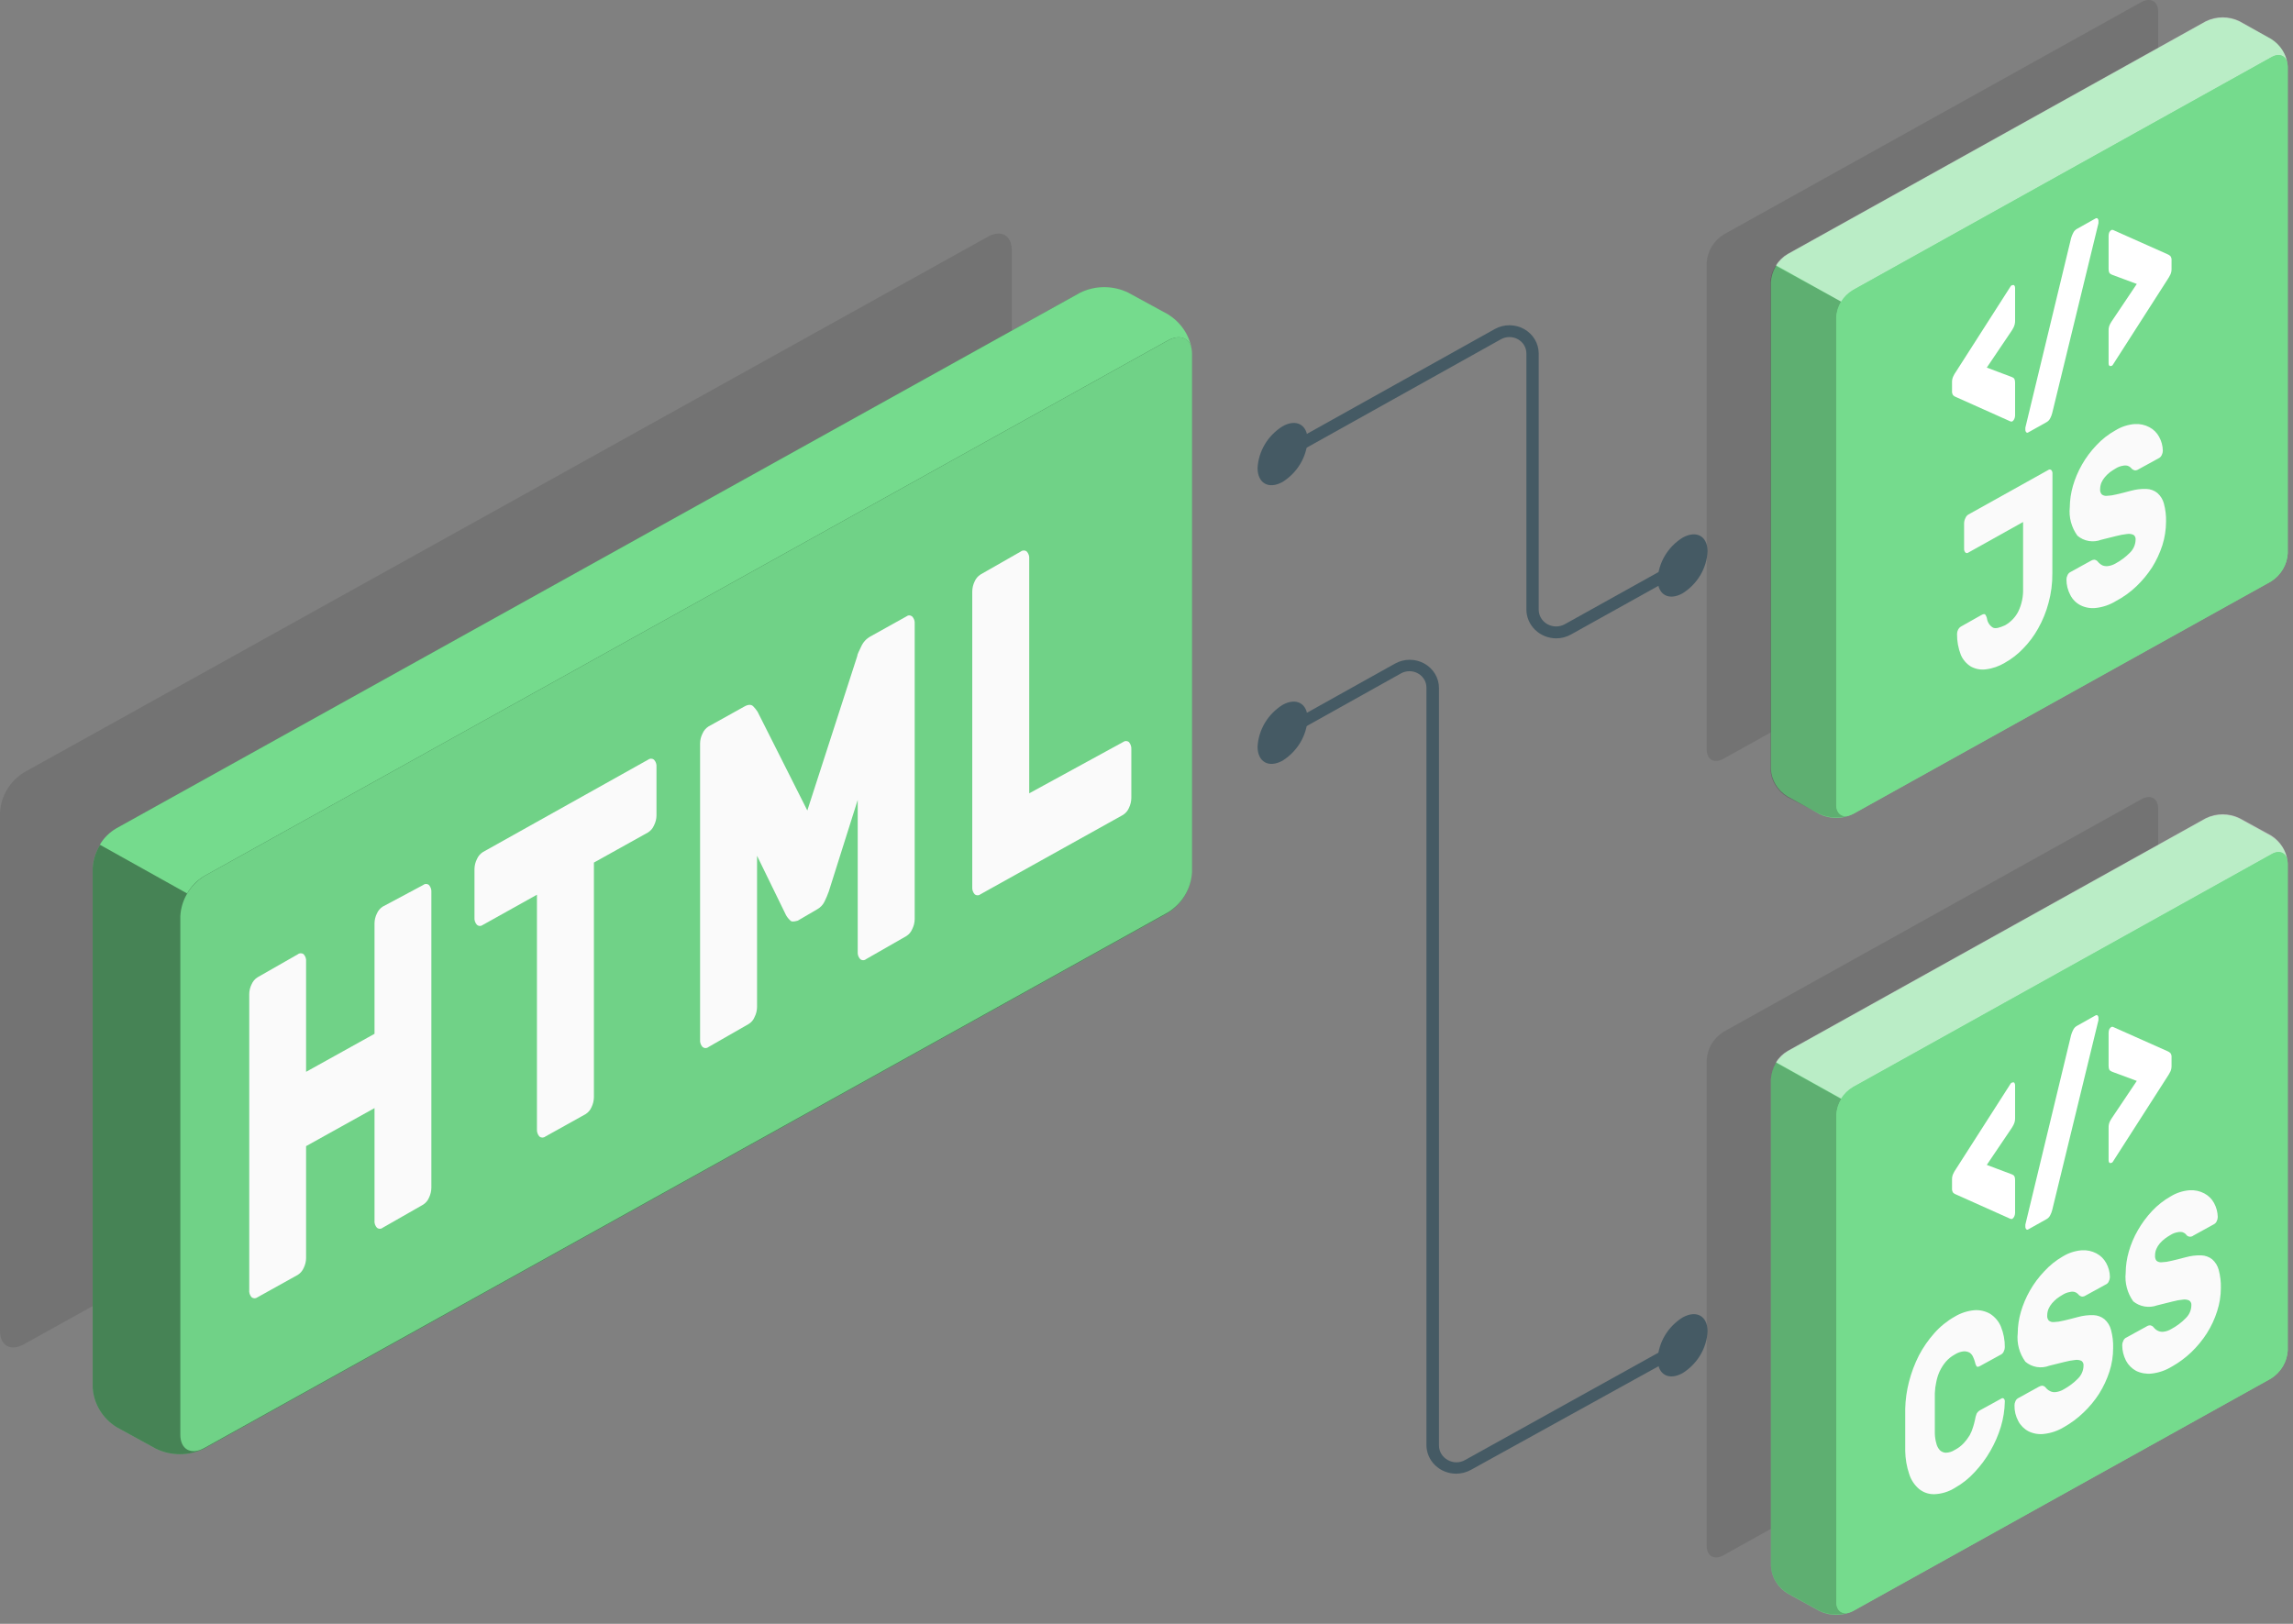 <svg width="192" height="136" viewBox="0 0 192 136" fill="none" xmlns="http://www.w3.org/2000/svg">
<rect x="0" y="0" width="192" height="136" fill="#808080" stroke="none"/>
<path opacity="0.1" d="M179.31 0.169L144.31 19.651C143.903 19.908 143.565 20.253 143.322 20.658C143.079 21.064 142.938 21.519 142.91 21.987V62.766C142.91 63.625 143.54 63.973 144.31 63.548L179.31 44.065C179.717 43.807 180.056 43.461 180.299 43.054C180.543 42.646 180.683 42.19 180.71 41.72V0.97C180.71 0.111 180.08 -0.237 179.31 0.169Z" fill="black"/>
<path d="M184.68 1.818L149.68 21.301C149.273 21.557 148.934 21.902 148.691 22.307C148.447 22.713 148.307 23.168 148.28 23.637V64.387C148.302 64.856 148.442 65.313 148.688 65.718C148.933 66.123 149.277 66.465 149.69 66.713L152.35 68.18C152.786 68.392 153.267 68.502 153.755 68.502C154.243 68.502 154.724 68.392 155.16 68.18L190.16 48.706C190.567 48.448 190.905 48.102 191.148 47.694C191.392 47.287 191.532 46.831 191.56 46.362V5.591C191.535 5.124 191.395 4.67 191.151 4.265C190.908 3.861 190.568 3.518 190.16 3.266L187.5 1.799C187.061 1.591 186.577 1.485 186.088 1.488C185.598 1.492 185.116 1.605 184.68 1.818Z" fill="#75DB8D"/>
<path opacity="0.2" d="M155.16 68.16C154.722 68.365 154.242 68.472 153.755 68.472C153.268 68.472 152.788 68.365 152.35 68.16L149.65 66.751C149.237 66.503 148.893 66.162 148.648 65.757C148.402 65.352 148.262 64.895 148.24 64.426V23.637C148.257 23.146 148.412 22.669 148.69 22.257L154.16 25.258C153.91 25.662 153.769 26.12 153.75 26.59V67.34C153.72 68.17 154.3 68.624 155.16 68.16Z" fill="black"/>
<path opacity="0.5" d="M191.54 5.341C191.43 4.666 190.86 4.376 190.16 4.81L155.16 24.293C154.75 24.531 154.406 24.862 154.16 25.258L148.71 22.219C148.951 21.819 149.296 21.486 149.71 21.254L184.71 1.771C185.146 1.559 185.627 1.448 186.115 1.448C186.603 1.448 187.084 1.559 187.52 1.771L190.16 3.257C190.53 3.49 190.845 3.796 191.083 4.155C191.321 4.515 191.477 4.919 191.54 5.341Z" fill="white"/>
<path d="M190.16 4.81L155.16 24.293C154.753 24.549 154.414 24.893 154.171 25.299C153.927 25.705 153.787 26.16 153.76 26.628V67.379C153.76 68.247 154.39 68.594 155.16 68.16L190.16 48.687C190.567 48.429 190.905 48.082 191.148 47.675C191.392 47.268 191.533 46.812 191.56 46.342V5.592C191.56 4.733 190.93 4.376 190.16 4.81Z" fill="#75DB8D"/>
<path d="M163.45 32.012C163.445 31.854 163.476 31.695 163.54 31.549C163.608 31.397 163.692 31.251 163.79 31.115L168.36 23.974C168.378 23.945 168.402 23.918 168.43 23.897H168.49C168.514 23.879 168.544 23.869 168.575 23.869C168.606 23.869 168.636 23.879 168.66 23.897C168.71 23.961 168.735 24.039 168.73 24.119V26.869C168.733 27.07 168.685 27.269 168.59 27.448C168.523 27.579 168.446 27.704 168.36 27.824L166.36 30.787L168.36 31.54C168.441 31.565 168.518 31.601 168.59 31.646C168.68 31.704 168.73 31.839 168.73 32.07V34.811C168.726 34.911 168.702 35.009 168.66 35.1C168.622 35.181 168.564 35.25 168.49 35.303H168.43H168.36L163.79 33.257C163.696 33.224 163.61 33.172 163.54 33.103C163.468 32.994 163.437 32.865 163.45 32.736V32.012Z" fill="white"/>
<path d="M173.42 19.941C173.464 19.787 173.524 19.639 173.6 19.497C173.669 19.352 173.785 19.234 173.93 19.159L175.46 18.3C175.486 18.282 175.518 18.271 175.55 18.271C175.582 18.271 175.614 18.282 175.64 18.3C175.692 18.363 175.717 18.442 175.71 18.522C175.714 18.58 175.714 18.638 175.71 18.696L171.84 34.589C171.804 34.736 171.75 34.879 171.68 35.014C171.611 35.166 171.492 35.292 171.34 35.371L169.84 36.21C169.816 36.23 169.786 36.241 169.755 36.241C169.724 36.241 169.694 36.23 169.67 36.21C169.614 36.15 169.585 36.07 169.59 35.989C169.586 35.931 169.586 35.873 169.59 35.815L173.42 19.941Z" fill="white"/>
<path d="M181.83 22.517C181.835 22.675 181.804 22.833 181.74 22.98C181.667 23.13 181.584 23.275 181.49 23.414L176.92 30.545L176.85 30.632H176.8C176.774 30.651 176.742 30.661 176.71 30.661C176.678 30.661 176.646 30.651 176.62 30.632C176.574 30.571 176.552 30.495 176.56 30.42V27.689C176.551 27.494 176.596 27.301 176.69 27.129C176.758 27.002 176.835 26.88 176.92 26.762L178.92 23.781L176.92 23.038C176.838 23.011 176.76 22.971 176.69 22.922C176.6 22.864 176.56 22.719 176.56 22.497V19.747C176.559 19.645 176.58 19.543 176.62 19.448C176.661 19.369 176.723 19.302 176.8 19.255H176.85H176.92L181.49 21.291C181.585 21.327 181.67 21.383 181.74 21.455C181.814 21.563 181.846 21.693 181.83 21.822V22.517Z" fill="white"/>
<path d="M171.85 48.022C171.858 48.856 171.751 49.687 171.53 50.492C171.334 51.239 171.042 51.959 170.66 52.635C170.319 53.254 169.891 53.825 169.39 54.333C168.947 54.797 168.435 55.193 167.87 55.51C167.385 55.804 166.839 55.992 166.27 56.06C165.837 56.114 165.398 56.029 165.02 55.819C164.649 55.586 164.359 55.249 164.19 54.854C163.97 54.29 163.861 53.691 163.87 53.088C163.872 52.964 163.903 52.842 163.96 52.731C164.006 52.633 164.078 52.55 164.17 52.49L165.88 51.525C166.05 51.428 166.16 51.409 166.22 51.457C166.301 51.566 166.356 51.692 166.38 51.824C166.402 51.975 166.459 52.12 166.545 52.249C166.631 52.377 166.746 52.486 166.88 52.567C167.11 52.673 167.44 52.567 167.88 52.374C168.379 52.094 168.777 51.673 169.02 51.168C169.29 50.586 169.419 49.953 169.4 49.315V43.718L164.82 46.276C164.785 46.305 164.741 46.321 164.695 46.321C164.649 46.321 164.605 46.305 164.57 46.276C164.531 46.232 164.501 46.182 164.482 46.127C164.463 46.072 164.456 46.015 164.46 45.957V43.825C164.463 43.674 164.501 43.526 164.57 43.391C164.617 43.267 164.705 43.162 164.82 43.091L171.5 39.367C171.536 39.337 171.582 39.32 171.63 39.32C171.678 39.32 171.724 39.337 171.76 39.367C171.798 39.411 171.826 39.462 171.843 39.516C171.86 39.571 171.866 39.628 171.86 39.685L171.85 48.022Z" fill="#FAFAFA"/>
<path d="M177.16 36.027C177.637 35.737 178.179 35.561 178.74 35.515C179.167 35.486 179.595 35.576 179.97 35.776C180.321 35.961 180.607 36.243 180.79 36.586C180.989 36.946 181.096 37.346 181.1 37.754C181.098 37.878 181.067 38 181.01 38.111C180.971 38.204 180.905 38.285 180.82 38.343L179.06 39.307C178.972 39.367 178.867 39.397 178.76 39.394C178.676 39.378 178.597 39.341 178.53 39.288L178.4 39.153C178.329 39.087 178.243 39.038 178.15 39.008C178.019 38.977 177.881 38.977 177.75 39.008C177.54 39.042 177.339 39.118 177.16 39.23C176.991 39.328 176.827 39.434 176.67 39.549C176.521 39.668 176.384 39.801 176.26 39.944C176.137 40.087 176.036 40.246 175.96 40.417C175.887 40.596 175.85 40.785 175.85 40.977C175.834 41.129 175.881 41.282 175.98 41.401C176.039 41.449 176.108 41.485 176.182 41.507C176.256 41.528 176.333 41.535 176.41 41.527C176.677 41.517 176.942 41.479 177.2 41.411C177.53 41.334 177.94 41.237 178.43 41.102C178.849 40.987 179.284 40.934 179.72 40.948C180.057 40.958 180.381 41.077 180.64 41.286C180.911 41.522 181.102 41.831 181.19 42.173C181.323 42.668 181.384 43.178 181.37 43.688C181.367 44.362 181.263 45.032 181.06 45.676C180.85 46.321 180.562 46.94 180.2 47.519C179.825 48.098 179.383 48.632 178.88 49.111C178.369 49.599 177.79 50.015 177.16 50.347C176.658 50.655 176.091 50.85 175.5 50.916C175.057 50.968 174.607 50.891 174.21 50.694C173.842 50.504 173.544 50.207 173.36 49.845C173.142 49.44 173.029 48.989 173.03 48.532C173.031 48.408 173.062 48.286 173.12 48.175C173.159 48.077 173.229 47.993 173.32 47.934L175.07 46.969C175.157 46.914 175.256 46.881 175.36 46.873C175.44 46.883 175.516 46.913 175.58 46.96L175.74 47.133C175.824 47.218 175.922 47.29 176.03 47.346C176.171 47.405 176.326 47.429 176.48 47.413C176.722 47.386 176.954 47.306 177.16 47.182C177.596 46.943 177.994 46.644 178.34 46.294C178.64 46.004 178.812 45.613 178.82 45.203C178.83 45.127 178.82 45.05 178.79 44.979C178.761 44.908 178.712 44.846 178.65 44.798C178.486 44.721 178.301 44.694 178.12 44.721C177.82 44.754 177.522 44.809 177.23 44.885L175.95 45.203C175.617 45.332 175.254 45.368 174.9 45.309C174.547 45.249 174.218 45.096 173.95 44.866C173.447 44.171 173.22 43.325 173.31 42.482C173.316 41.882 173.404 41.285 173.57 40.707C173.751 40.082 174.006 39.48 174.33 38.912C174.661 38.33 175.064 37.789 175.53 37.3C175.999 36.794 176.549 36.364 177.16 36.027Z" fill="#FAFAFA"/>
<path opacity="0.1" d="M179.31 66.935L144.31 86.418C143.903 86.674 143.565 87.019 143.322 87.424C143.079 87.83 142.938 88.285 142.91 88.753V129.474C142.91 130.333 143.54 130.681 144.31 130.256L179.31 110.773C179.717 110.516 180.056 110.169 180.299 109.762C180.543 109.355 180.683 108.898 180.71 108.428V67.716C180.71 66.858 180.08 66.51 179.31 66.935Z" fill="black"/>
<path d="M184.68 68.566L149.68 88.049C149.273 88.304 148.934 88.649 148.691 89.055C148.447 89.46 148.307 89.916 148.28 90.384V131.134C148.302 131.603 148.442 132.06 148.688 132.465C148.933 132.87 149.277 133.212 149.69 133.46L152.35 134.927C152.786 135.139 153.267 135.249 153.755 135.249C154.243 135.249 154.724 135.139 155.16 134.927L190.16 115.454C190.567 115.195 190.905 114.849 191.148 114.442C191.392 114.034 191.532 113.578 191.56 113.109V72.339C191.534 71.871 191.392 71.416 191.147 71.011C190.902 70.607 190.56 70.265 190.15 70.013L187.49 68.547C187.052 68.341 186.57 68.235 186.083 68.238C185.595 68.242 185.115 68.354 184.68 68.566Z" fill="#75DB8D"/>
<path opacity="0.2" d="M155.16 134.907C154.723 135.114 154.242 135.222 153.755 135.222C153.268 135.222 152.787 135.114 152.35 134.907L149.69 133.441C149.277 133.192 148.933 132.851 148.688 132.446C148.442 132.041 148.302 131.584 148.28 131.115V90.384C148.297 89.893 148.452 89.416 148.73 89.004L154.17 92.044C153.92 92.448 153.779 92.905 153.76 93.375V134.126C153.72 134.917 154.3 135.37 155.16 134.907Z" fill="black"/>
<path opacity="0.5" d="M191.54 72.087C191.43 71.412 190.86 71.122 190.16 71.557L155.16 91.039C154.75 91.277 154.406 91.609 154.16 92.004L148.71 88.965C148.951 88.565 149.296 88.233 149.71 88L184.71 68.517C185.146 68.305 185.627 68.194 186.115 68.194C186.603 68.194 187.084 68.305 187.52 68.517L190.18 69.974C190.55 70.212 190.863 70.524 191.098 70.888C191.332 71.253 191.483 71.662 191.54 72.087Z" fill="white"/>
<path d="M190.16 71.577L155.16 91.059C154.753 91.315 154.414 91.66 154.171 92.065C153.927 92.471 153.787 92.927 153.76 93.395V134.145C153.76 135.014 154.39 135.361 155.16 134.927L190.16 115.454C190.567 115.195 190.905 114.849 191.148 114.442C191.392 114.034 191.532 113.578 191.56 113.109V72.339C191.56 71.48 190.93 71.123 190.16 71.577Z" fill="#75DB8D"/>
<path d="M163.45 98.789C163.445 98.63 163.476 98.472 163.54 98.326C163.608 98.173 163.692 98.028 163.79 97.891L168.36 90.751C168.378 90.721 168.402 90.695 168.43 90.673H168.49C168.514 90.655 168.544 90.645 168.575 90.645C168.606 90.645 168.636 90.655 168.66 90.673C168.71 90.737 168.735 90.816 168.73 90.895V93.645C168.735 93.847 168.686 94.046 168.59 94.224C168.523 94.355 168.446 94.481 168.36 94.601L166.36 97.563L168.36 98.316C168.441 98.342 168.518 98.377 168.59 98.422C168.68 98.48 168.73 98.615 168.73 98.847V101.597C168.726 101.697 168.702 101.795 168.66 101.886C168.622 101.967 168.564 102.036 168.49 102.089H168.43H168.36L163.79 100.043C163.696 100.01 163.61 99.958 163.54 99.889C163.468 99.78 163.437 99.65 163.45 99.522V98.789Z" fill="white"/>
<path d="M173.42 86.688C173.464 86.534 173.524 86.386 173.6 86.244C173.669 86.1 173.785 85.981 173.93 85.906L175.46 85.047C175.486 85.029 175.518 85.019 175.55 85.019C175.582 85.019 175.614 85.029 175.64 85.047C175.692 85.11 175.717 85.189 175.71 85.269C175.714 85.327 175.714 85.385 175.71 85.443L171.84 101.336C171.804 101.483 171.75 101.626 171.68 101.761C171.611 101.913 171.492 102.039 171.34 102.118L169.84 102.958C169.816 102.977 169.786 102.988 169.755 102.988C169.724 102.988 169.694 102.977 169.67 102.958C169.614 102.897 169.585 102.817 169.59 102.736C169.586 102.678 169.586 102.62 169.59 102.562L173.42 86.688Z" fill="white"/>
<path d="M181.83 89.264C181.835 89.422 181.804 89.58 181.74 89.727C181.667 89.877 181.584 90.022 181.49 90.161L176.92 97.292L176.85 97.379H176.8C176.775 97.4 176.743 97.411 176.71 97.411C176.677 97.411 176.645 97.4 176.62 97.379C176.574 97.318 176.552 97.242 176.56 97.167V94.445C176.551 94.248 176.596 94.052 176.69 93.876C176.758 93.749 176.835 93.627 176.92 93.51L178.92 90.528L176.92 89.785C176.838 89.758 176.76 89.719 176.69 89.669C176.6 89.611 176.56 89.466 176.56 89.244V86.494C176.559 86.391 176.58 86.29 176.62 86.195C176.661 86.116 176.723 86.049 176.8 86.002H176.85C176.861 85.997 176.873 85.994 176.885 85.994C176.897 85.994 176.909 85.997 176.92 86.002L181.49 88.038C181.585 88.074 181.67 88.13 181.74 88.202C181.814 88.31 181.846 88.44 181.83 88.569V89.264Z" fill="white"/>
<path d="M162.01 116.689C162.01 116.872 162.01 117.113 162.01 117.422C162.01 117.731 162.01 118.039 162.01 118.387C162.01 118.734 162.01 119.033 162.01 119.352C162.01 119.67 162.01 119.892 162.01 120.066C162.017 120.336 162.057 120.605 162.13 120.867C162.175 121.08 162.275 121.279 162.42 121.446C162.553 121.581 162.736 121.661 162.93 121.668C163.202 121.66 163.466 121.577 163.69 121.426C163.973 121.281 164.227 121.089 164.44 120.857C164.626 120.655 164.79 120.435 164.93 120.201C165.049 119.986 165.143 119.76 165.21 119.525C165.28 119.304 165.33 119.101 165.37 118.927C165.396 118.746 165.443 118.568 165.51 118.396C165.581 118.27 165.689 118.166 165.82 118.097L167.58 117.132C167.607 117.109 167.643 117.096 167.68 117.096C167.717 117.096 167.752 117.109 167.78 117.132C167.813 117.167 167.838 117.209 167.854 117.253C167.869 117.298 167.875 117.346 167.87 117.393C167.855 118.102 167.744 118.806 167.54 119.487C167.325 120.199 167.026 120.886 166.65 121.533C166.284 122.172 165.841 122.768 165.33 123.308C164.859 123.824 164.305 124.264 163.69 124.611C163.177 124.934 162.582 125.117 161.97 125.142C161.498 125.153 161.038 124.994 160.68 124.698C160.292 124.361 160.008 123.926 159.86 123.443C159.651 122.819 159.54 122.169 159.53 121.513C159.53 120.979 159.53 120.4 159.53 119.776C159.53 119.149 159.53 118.551 159.53 117.972C159.549 117.21 159.657 116.453 159.85 115.714C160.043 114.961 160.318 114.23 160.67 113.533C161.022 112.857 161.459 112.225 161.97 111.651C162.458 111.098 163.04 110.629 163.69 110.262C164.187 109.965 164.748 109.784 165.33 109.731C165.792 109.702 166.253 109.81 166.65 110.04C167.05 110.3 167.36 110.67 167.54 111.101C167.764 111.651 167.876 112.238 167.87 112.829C167.868 112.953 167.837 113.075 167.78 113.186C167.741 113.284 167.671 113.369 167.58 113.427L165.82 114.392C165.67 114.479 165.57 114.498 165.51 114.44C165.438 114.328 165.39 114.204 165.37 114.073C165.329 113.925 165.275 113.78 165.21 113.639C165.152 113.501 165.055 113.381 164.93 113.292C164.781 113.209 164.611 113.169 164.44 113.176C164.172 113.202 163.914 113.291 163.69 113.437C163.401 113.593 163.143 113.799 162.93 114.045C162.726 114.287 162.555 114.553 162.42 114.836C162.287 115.126 162.19 115.431 162.13 115.743C162.06 116.054 162.02 116.37 162.01 116.689Z" fill="#FAFAFA"/>
<path d="M172.73 105.225C173.207 104.935 173.748 104.759 174.31 104.713C174.737 104.684 175.165 104.774 175.54 104.974C175.891 105.159 176.177 105.441 176.36 105.785C176.559 106.144 176.666 106.545 176.67 106.952C176.668 107.076 176.637 107.198 176.58 107.309C176.545 107.404 176.478 107.486 176.39 107.541L174.63 108.506C174.542 108.565 174.437 108.595 174.33 108.593C174.246 108.576 174.167 108.539 174.1 108.486L173.97 108.351C173.899 108.286 173.813 108.236 173.72 108.207C173.589 108.17 173.451 108.17 173.32 108.207C173.11 108.242 172.909 108.317 172.73 108.429C172.561 108.526 172.397 108.632 172.24 108.747C172.091 108.867 171.954 108.999 171.83 109.143C171.707 109.286 171.606 109.445 171.53 109.615C171.457 109.794 171.42 109.984 171.42 110.175C171.404 110.328 171.451 110.48 171.55 110.6C171.609 110.648 171.678 110.684 171.752 110.705C171.826 110.727 171.903 110.733 171.98 110.725C172.247 110.716 172.512 110.677 172.77 110.609C173.1 110.532 173.51 110.436 174 110.301C174.419 110.185 174.854 110.133 175.29 110.146C175.627 110.156 175.951 110.275 176.21 110.484C176.481 110.721 176.672 111.03 176.76 111.372C176.893 111.866 176.954 112.376 176.94 112.887C176.942 113.561 176.838 114.231 176.63 114.875C176.42 115.52 176.132 116.138 175.77 116.718C175.399 117.298 174.955 117.833 174.45 118.31C173.957 118.785 173.403 119.197 172.8 119.535C172.297 119.838 171.729 120.03 171.14 120.095C170.697 120.147 170.247 120.069 169.85 119.873C169.484 119.679 169.188 119.383 169 119.024C168.781 118.619 168.671 118.168 168.68 117.711C168.677 117.588 168.704 117.466 168.76 117.354C168.799 117.256 168.869 117.172 168.96 117.113L170.71 116.148C170.8 116.093 170.903 116.06 171.01 116.052C171.086 116.064 171.158 116.094 171.22 116.139L171.38 116.312C171.462 116.397 171.561 116.466 171.67 116.515C171.809 116.583 171.965 116.61 172.12 116.592C172.362 116.565 172.594 116.485 172.8 116.361C173.236 116.122 173.634 115.823 173.98 115.473C174.283 115.181 174.455 114.786 174.46 114.373C174.469 114.298 174.457 114.223 174.428 114.154C174.398 114.085 174.351 114.024 174.29 113.977C174.126 113.9 173.941 113.873 173.76 113.9C173.46 113.933 173.162 113.988 172.87 114.064L171.59 114.382C171.257 114.511 170.894 114.547 170.54 114.488C170.187 114.428 169.858 114.275 169.59 114.045C169.086 113.35 168.859 112.504 168.95 111.661C168.956 111.061 169.044 110.464 169.21 109.886C169.391 109.261 169.646 108.659 169.97 108.091C170.301 107.509 170.704 106.968 171.17 106.479C171.619 105.985 172.145 105.562 172.73 105.225Z" fill="#FAFAFA"/>
<path d="M181.76 100.198C182.233 99.908 182.772 99.732 183.33 99.686C183.761 99.656 184.191 99.747 184.57 99.947C184.921 100.132 185.207 100.414 185.39 100.757C185.585 101.118 185.691 101.518 185.7 101.925C185.698 102.049 185.667 102.171 185.61 102.282C185.571 102.378 185.501 102.459 185.41 102.514L183.66 103.479C183.585 103.542 183.489 103.576 183.39 103.576C183.291 103.576 183.195 103.542 183.12 103.479L183 103.343C182.929 103.278 182.843 103.228 182.75 103.199C182.619 103.168 182.481 103.168 182.35 103.199C182.139 103.232 181.939 103.308 181.76 103.421C181.591 103.518 181.427 103.624 181.27 103.739C181.118 103.858 180.977 103.991 180.85 104.135C180.73 104.275 180.633 104.431 180.56 104.598C180.483 104.778 180.446 104.972 180.45 105.167C180.436 105.318 180.479 105.469 180.57 105.592C180.629 105.639 180.698 105.675 180.772 105.696C180.846 105.718 180.923 105.725 181 105.717C181.27 105.708 181.539 105.669 181.8 105.601C182.13 105.524 182.54 105.428 183.03 105.293C183.449 105.177 183.884 105.125 184.32 105.138C184.652 105.149 184.972 105.264 185.23 105.466C185.5 105.704 185.691 106.013 185.78 106.354C185.913 106.852 185.974 107.365 185.96 107.879C185.958 108.533 185.853 109.184 185.65 109.809C185.446 110.459 185.157 111.082 184.79 111.661C184.419 112.24 183.979 112.774 183.48 113.254C182.985 113.725 182.431 114.133 181.83 114.469C181.324 114.777 180.754 114.972 180.16 115.039C179.717 115.086 179.269 115.009 178.87 114.817C178.506 114.621 178.211 114.325 178.02 113.968C177.81 113.56 177.7 113.111 177.7 112.655C177.7 112.531 177.731 112.409 177.79 112.298C177.827 112.201 177.893 112.117 177.98 112.057L179.74 111.092C179.824 111.032 179.925 110.999 180.03 110.996C180.109 111.009 180.184 111.039 180.25 111.082C180.299 111.144 180.352 111.202 180.41 111.256C180.488 111.341 180.584 111.41 180.69 111.459C180.832 111.526 180.992 111.553 181.15 111.536C181.393 111.507 181.626 111.425 181.83 111.295C182.269 111.06 182.667 110.76 183.01 110.407C183.16 110.265 183.28 110.095 183.363 109.908C183.445 109.721 183.488 109.52 183.49 109.317C183.499 109.241 183.488 109.165 183.456 109.095C183.424 109.025 183.374 108.965 183.31 108.921C183.149 108.843 182.967 108.816 182.79 108.844C182.489 108.872 182.191 108.927 181.9 109.008L180.62 109.326C180.286 109.447 179.924 109.48 179.572 109.42C179.221 109.361 178.892 109.212 178.62 108.988C178.126 108.29 177.903 107.446 177.99 106.605C177.996 106.005 178.083 105.408 178.25 104.829C178.427 104.204 178.682 103.601 179.01 103.035C179.341 102.455 179.74 101.914 180.2 101.423C180.652 100.94 181.178 100.527 181.76 100.198Z" fill="#FAFAFA"/>
<path opacity="0.1" d="M82.72 19.825L2 64.696C1.416 65.062 0.931 65.556 0.583 66.138C0.236 66.72 0.036 67.373 0 68.044V111.468C0 112.703 0.89 113.205 2 112.587L82.72 67.716C83.302 67.348 83.786 66.853 84.133 66.272C84.481 65.69 84.682 65.038 84.72 64.368V20.944C84.72 19.709 83.82 19.207 82.72 19.825Z" fill="black"/>
<path d="M90.47 24.505L9.76 69.376C9.177 69.743 8.692 70.237 8.344 70.819C7.997 71.401 7.797 72.054 7.76 72.725V116.206C7.798 116.872 7.999 117.521 8.347 118.098C8.694 118.675 9.179 119.164 9.76 119.526L13.07 121.34C13.691 121.639 14.376 121.794 15.07 121.794C15.764 121.794 16.449 121.639 17.07 121.34L97.78 76.469C98.363 76.102 98.848 75.608 99.196 75.026C99.543 74.444 99.743 73.791 99.78 73.12V29.697C99.745 29.028 99.545 28.378 99.198 27.799C98.85 27.22 98.364 26.729 97.78 26.368L94.47 24.553C93.853 24.247 93.17 24.083 92.476 24.075C91.782 24.066 91.095 24.214 90.47 24.505Z" fill="#75DB8D"/>
<path opacity="0.4" d="M90.47 24.505L9.76 69.376C9.177 69.743 8.692 70.237 8.344 70.819C7.997 71.401 7.797 72.054 7.76 72.725V116.206C7.798 116.872 7.999 117.521 8.347 118.098C8.694 118.675 9.179 119.164 9.76 119.526L13.07 121.34C13.691 121.639 14.376 121.794 15.07 121.794C15.764 121.794 16.449 121.639 17.07 121.34L97.78 76.469C98.363 76.102 98.848 75.608 99.196 75.026C99.543 74.444 99.743 73.791 99.78 73.12V29.697C99.745 29.028 99.545 28.378 99.198 27.799C98.85 27.22 98.364 26.729 97.78 26.368L94.47 24.553C93.853 24.247 93.17 24.083 92.476 24.075C91.782 24.066 91.095 24.214 90.47 24.505Z" fill="black"/>
<path d="M99.79 29.272C99.63 28.307 98.79 27.959 97.79 28.509L17.08 73.381C16.49 73.739 16.004 74.237 15.67 74.828L8.36 70.746C8.691 70.183 9.166 69.711 9.74 69.376L90.46 24.505C91.081 24.204 91.766 24.048 92.46 24.048C93.154 24.048 93.839 24.204 94.46 24.505L97.77 26.309C98.306 26.635 98.764 27.068 99.113 27.579C99.461 28.09 99.692 28.668 99.79 29.272Z" fill="#75DB8D"/>
<path d="M97.81 28.509L17.1 73.38C16.516 73.746 16.031 74.241 15.683 74.823C15.336 75.405 15.136 76.058 15.1 76.729V120.152C15.1 121.387 15.99 121.889 17.1 121.272L97.81 76.401C98.393 76.034 98.878 75.54 99.226 74.958C99.573 74.376 99.773 73.723 99.81 73.052V29.629C99.82 28.394 98.92 27.892 97.81 28.509Z" fill="#75DB8D"/>
<g opacity="0.2">
<path opacity="0.2" d="M97.81 28.509L17.1 73.38C16.516 73.746 16.031 74.241 15.683 74.823C15.336 75.405 15.136 76.058 15.1 76.729V120.152C15.1 121.387 15.99 121.889 17.1 121.272L97.81 76.401C98.393 76.034 98.878 75.54 99.226 74.958C99.573 74.376 99.773 73.723 99.81 73.052V29.629C99.82 28.394 98.92 27.892 97.81 28.509Z" fill="black"/>
</g>
<path d="M35.43 74.124C35.498 74.066 35.585 74.034 35.675 74.034C35.765 74.034 35.852 74.066 35.92 74.124C35.993 74.207 36.049 74.304 36.083 74.408C36.117 74.513 36.13 74.623 36.12 74.732V99.464C36.117 99.757 36.049 100.047 35.92 100.313C35.82 100.549 35.649 100.75 35.43 100.892L32.05 102.822C31.982 102.88 31.895 102.911 31.805 102.911C31.715 102.911 31.628 102.88 31.56 102.822C31.485 102.74 31.428 102.643 31.394 102.538C31.359 102.434 31.348 102.323 31.36 102.214V92.805L25.63 95.99V105.35C25.63 105.641 25.561 105.928 25.43 106.19C25.33 106.425 25.159 106.627 24.94 106.769L21.56 108.65C21.491 108.704 21.404 108.734 21.315 108.734C21.226 108.734 21.139 108.704 21.07 108.65C20.992 108.564 20.934 108.462 20.899 108.353C20.865 108.243 20.855 108.127 20.87 108.013V83.272C20.87 82.981 20.939 82.694 21.07 82.432C21.17 82.196 21.341 81.995 21.56 81.853L24.94 79.923C25.009 79.867 25.095 79.837 25.185 79.837C25.275 79.837 25.361 79.867 25.43 79.923C25.505 80.008 25.561 80.106 25.596 80.212C25.63 80.318 25.642 80.43 25.63 80.541V89.766L31.36 86.582V77.347C31.36 77.056 31.429 76.769 31.56 76.507C31.66 76.272 31.831 76.07 32.05 75.928L35.43 74.124Z" fill="#FAFAFA"/>
<path d="M54.27 63.624C54.339 63.569 54.425 63.538 54.515 63.538C54.605 63.538 54.691 63.569 54.76 63.624C54.837 63.706 54.895 63.803 54.931 63.907C54.967 64.012 54.98 64.123 54.97 64.232V68.295C54.967 68.587 54.895 68.874 54.76 69.135C54.66 69.37 54.489 69.572 54.27 69.713L49.73 72.242V91.889C49.726 92.179 49.658 92.465 49.53 92.728C49.43 92.964 49.259 93.165 49.04 93.307L45.66 95.189C45.591 95.245 45.505 95.275 45.415 95.275C45.325 95.275 45.239 95.245 45.17 95.189C45.094 95.105 45.037 95.006 45.001 94.9C44.965 94.794 44.951 94.682 44.96 94.571V74.934L40.43 77.462C40.361 77.518 40.275 77.549 40.185 77.549C40.095 77.549 40.008 77.518 39.94 77.462C39.863 77.379 39.805 77.281 39.769 77.174C39.733 77.068 39.719 76.956 39.73 76.845V72.792C39.732 72.497 39.804 72.206 39.94 71.942C40.04 71.707 40.211 71.505 40.43 71.364L54.27 63.624Z" fill="#FAFAFA"/>
<path d="M66.16 77.077C66.018 76.949 65.9 76.799 65.81 76.633L63.39 71.673V84.343C63.387 84.635 63.315 84.922 63.18 85.183C63.086 85.422 62.914 85.625 62.69 85.761L59.32 87.691C59.252 87.747 59.165 87.778 59.075 87.778C58.985 87.778 58.899 87.747 58.83 87.691C58.753 87.608 58.694 87.51 58.658 87.404C58.622 87.298 58.609 87.185 58.62 87.074V62.264C58.623 61.973 58.695 61.686 58.83 61.425C58.93 61.189 59.101 60.988 59.32 60.846L62.32 59.177C62.66 58.984 62.92 58.984 63.09 59.177C63.216 59.308 63.33 59.45 63.43 59.601L67.6 67.881L71.78 54.95C71.78 54.796 71.94 54.525 72.11 54.149C72.266 53.791 72.54 53.492 72.89 53.3L75.89 51.63C75.958 51.573 76.045 51.541 76.135 51.541C76.225 51.541 76.312 51.573 76.38 51.63C76.457 51.712 76.515 51.809 76.551 51.913C76.587 52.018 76.6 52.129 76.59 52.238V76.98C76.587 77.272 76.515 77.559 76.38 77.82C76.283 78.057 76.112 78.26 75.89 78.399L72.52 80.329C72.452 80.386 72.365 80.418 72.275 80.418C72.185 80.418 72.098 80.386 72.03 80.329C71.954 80.247 71.895 80.15 71.859 80.046C71.823 79.941 71.81 79.831 71.82 79.721V66.993L69.4 74.655C69.3 74.938 69.184 75.215 69.05 75.485C68.925 75.758 68.716 75.987 68.45 76.141L66.8 77.106C66.46 77.202 66.26 77.212 66.16 77.077Z" fill="#FAFAFA"/>
<path d="M94.04 62.148C94.109 62.092 94.195 62.061 94.285 62.061C94.375 62.061 94.461 62.092 94.53 62.148C94.676 62.321 94.747 62.542 94.73 62.765V66.828C94.726 67.118 94.658 67.404 94.53 67.667C94.43 67.903 94.259 68.104 94.04 68.246L82.1 74.895C82.032 74.952 81.945 74.984 81.855 74.984C81.765 74.984 81.678 74.952 81.61 74.895C81.537 74.811 81.481 74.714 81.447 74.61C81.413 74.506 81.4 74.396 81.41 74.287V49.545C81.413 49.252 81.481 48.962 81.61 48.696C81.71 48.46 81.881 48.259 82.1 48.117L85.48 46.187C85.549 46.131 85.635 46.101 85.725 46.101C85.815 46.101 85.901 46.131 85.97 46.187C86.046 46.269 86.105 46.365 86.141 46.47C86.177 46.574 86.19 46.685 86.18 46.795V66.442L94.04 62.148Z" fill="#FAFAFA"/>
<path d="M107.4 35.699C108.55 35.052 109.49 35.573 109.49 36.857C109.451 37.558 109.241 38.24 108.878 38.849C108.515 39.457 108.009 39.975 107.4 40.36C106.24 41.006 105.3 40.485 105.3 39.192C105.34 38.491 105.551 37.809 105.916 37.202C106.281 36.595 106.789 36.08 107.4 35.699Z" fill="#455A64"/>
<path d="M140.89 45.03C142.05 44.383 142.98 44.904 142.98 46.188C142.942 46.889 142.733 47.572 142.37 48.181C142.007 48.789 141.5 49.307 140.89 49.691C139.73 50.337 138.8 49.816 138.8 48.523C138.838 47.823 139.047 47.141 139.41 46.534C139.773 45.927 140.281 45.411 140.89 45.03Z" fill="#455A64"/>
<path d="M130.3 53.464C129.641 53.459 129.011 53.204 128.545 52.755C128.079 52.305 127.815 51.697 127.81 51.061V29.6C127.81 29.359 127.744 29.123 127.62 28.915C127.495 28.706 127.316 28.533 127.1 28.413C126.884 28.293 126.639 28.23 126.39 28.23C126.141 28.229 125.896 28.293 125.68 28.413L107.68 38.459L107.17 37.6L125.17 27.554C125.542 27.348 125.964 27.24 126.393 27.24C126.822 27.241 127.244 27.35 127.616 27.557C127.987 27.764 128.296 28.062 128.511 28.421C128.726 28.779 128.839 29.186 128.84 29.6V51.061C128.841 51.308 128.909 51.55 129.037 51.764C129.166 51.978 129.35 52.155 129.572 52.278C129.794 52.401 130.045 52.466 130.301 52.466C130.557 52.465 130.808 52.4 131.03 52.277L140.63 46.931L141.15 47.79L131.55 53.136C131.171 53.351 130.74 53.465 130.3 53.464Z" fill="#455A64"/>
<path d="M107.4 59.031C108.55 58.395 109.49 58.916 109.49 60.199C109.451 60.9 109.241 61.582 108.878 62.191C108.515 62.799 108.009 63.317 107.4 63.702C106.24 64.348 105.3 63.818 105.3 62.534C105.34 61.832 105.551 61.149 105.915 60.54C106.28 59.931 106.789 59.414 107.4 59.031Z" fill="#455A64"/>
<path d="M140.89 110.34C142.05 109.694 142.98 110.215 142.98 111.508C142.942 112.208 142.732 112.889 142.369 113.496C142.006 114.103 141.499 114.619 140.89 115.001C139.73 115.648 138.8 115.126 138.8 113.833C138.838 113.133 139.047 112.452 139.41 111.844C139.773 111.237 140.281 110.722 140.89 110.34Z" fill="#455A64"/>
<path d="M121.93 123.424C121.603 123.424 121.279 123.362 120.977 123.241C120.675 123.121 120.401 122.944 120.169 122.721C119.938 122.497 119.755 122.233 119.63 121.941C119.504 121.65 119.44 121.337 119.44 121.022V57.584C119.44 57.344 119.374 57.108 119.25 56.899C119.125 56.691 118.946 56.518 118.73 56.398C118.514 56.277 118.269 56.214 118.02 56.214C117.771 56.214 117.526 56.277 117.31 56.398L107.65 61.792L107.16 60.962L116.81 55.577C117.182 55.369 117.605 55.258 118.036 55.258C118.467 55.257 118.89 55.366 119.263 55.573C119.636 55.781 119.946 56.08 120.161 56.439C120.377 56.799 120.49 57.208 120.49 57.623V121.06C120.49 121.307 120.557 121.549 120.685 121.763C120.814 121.976 120.998 122.153 121.22 122.276C121.441 122.404 121.693 122.471 121.95 122.471C122.207 122.471 122.459 122.404 122.68 122.276L140.68 112.279L141.2 113.138L123.16 123.106C122.785 123.313 122.362 123.422 121.93 123.424Z" fill="#455A64"/>
</svg>
